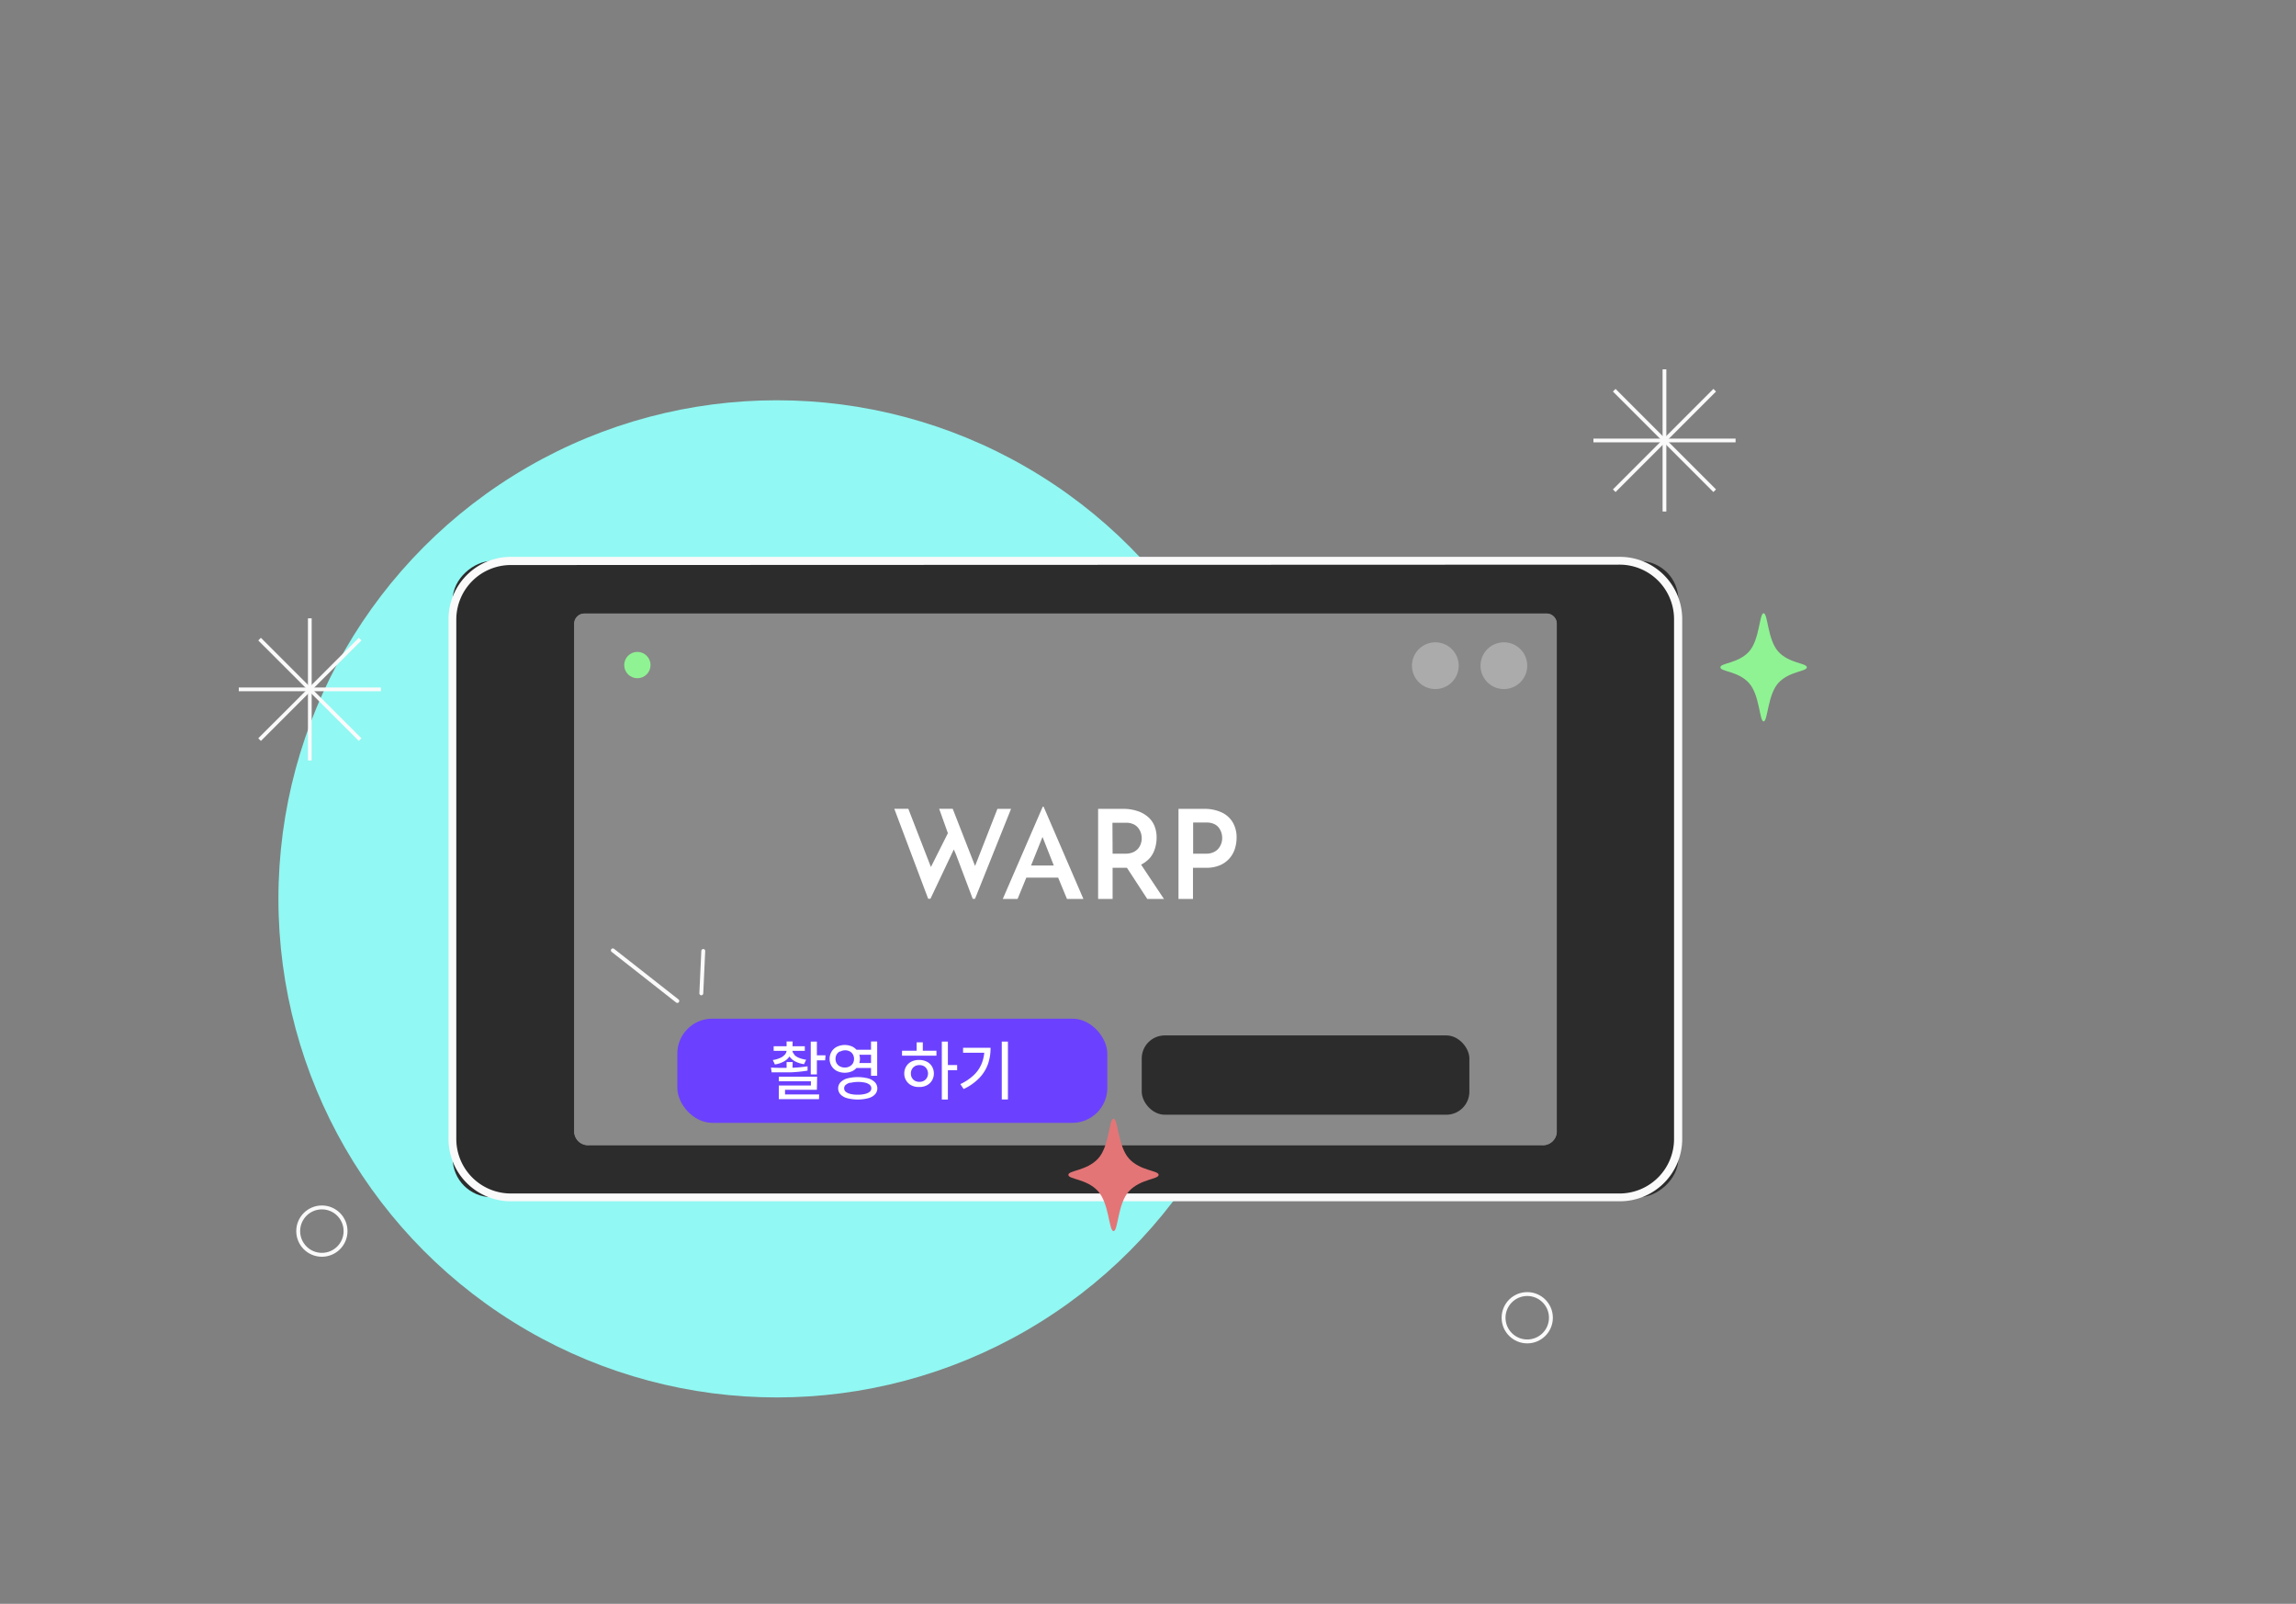 <svg xmlns="http://www.w3.org/2000/svg" viewBox="0 0 294.81 205.87"><rect x="0" y="0" width="294.81" height="205.87" fill="#808080" stroke="none"/><defs><style>.cls-1{isolation:isolate;}.cls-2{fill:#91f8f3;}.cls-13,.cls-3{fill:#2c2c2c;}.cls-4{fill:#fafafa;}.cls-5{fill:#898989;}.cls-6{mix-blend-mode:multiply;}.cls-7{opacity:0.3;}.cls-8{fill:#fff;}.cls-11,.cls-9{fill:none;}.cls-11,.cls-13,.cls-9{stroke:#fafafa;}.cls-13,.cls-9{stroke-linecap:round;stroke-linejoin:round;stroke-width:0.5px;}.cls-10{fill:#8ff393;}.cls-11{stroke-miterlimit:10;stroke-width:0.48px;}.cls-12{fill:#e37577;}.cls-14{fill:#6b41ff;}</style></defs><title>WARP_guide graphic_0218</title><g class="cls-1"><g id="graphic"><circle class="cls-2" cx="99.75" cy="115.38" r="64"/><rect class="cls-3" x="95.98" y="34.15" width="81.66" height="157.39" rx="5" ry="5" transform="translate(23.97 249.65) rotate(-90)"/><path class="cls-4" d="M208,154.2H65.59a8,8,0,0,1-8-8V79.48a8,8,0,0,1,8-8H208a8,8,0,0,1,8,8V146.2A8,8,0,0,1,208,154.2ZM65.59,72.53a7,7,0,0,0-7,7V146.2a7,7,0,0,0,7,7H208a7,7,0,0,0,6.95-7V79.48a7,7,0,0,0-6.95-7Z"/><path class="cls-5" d="M198,147H75.6a1.78,1.78,0,0,1-1.87-1.68V80a1.31,1.31,0,0,1,1.38-1.24h123.4A1.31,1.31,0,0,1,199.89,80v65.34A1.78,1.78,0,0,1,198,147Z"/><g class="cls-6"><path class="cls-5" d="M198,147H75.6a1.78,1.78,0,0,1-1.87-1.68V80a1.31,1.31,0,0,1,1.38-1.24h123.4A1.31,1.31,0,0,1,199.89,80v65.34A1.78,1.78,0,0,1,198,147Z"/></g><g class="cls-7"><path class="cls-4" d="M196.1,85.45a3,3,0,1,1-3-3A3,3,0,0,1,196.1,85.45Z"/></g><g class="cls-7"><path class="cls-4" d="M187.3,85.45a3,3,0,1,1-3-3A3,3,0,0,1,187.3,85.45Z"/></g><rect class="cls-3" x="146.6" y="132.91" width="42.07" height="10.18" rx="2.96" ry="2.96"/><path class="cls-8" d="M137,115.39h2.11L134,103.55h-.11l-5.13,11.84h1.9l1.12-2.73h4.09Zm-4.61-4.29,1.47-3.67,1.45,3.67Z"/><path class="cls-8" d="M149.45,115.39l-2.93-4.4a4,4,0,0,0,1.11-.84,3.33,3.33,0,0,0,.67-1.24,4.59,4.59,0,0,0,.21-1.36,3.89,3.89,0,0,0-.3-1.59,3,3,0,0,0-.87-1.15,3.79,3.79,0,0,0-1.35-.72,5.58,5.58,0,0,0-1.74-.26H141v11.56h1.86v-4h1.84l2.61,4Zm-6.61-9.78h1.72a2.28,2.28,0,0,1,1,.2,1.65,1.65,0,0,1,.62.51,2,2,0,0,1,.33.66,2.51,2.51,0,0,1,.09.63,2.13,2.13,0,0,1-.1.64,1.93,1.93,0,0,1-.34.65,1.83,1.83,0,0,1-.65.49,2.41,2.41,0,0,1-1,.19h-1.65Z"/><path class="cls-8" d="M158.28,105.55a3.22,3.22,0,0,0-1.43-1.27,5.21,5.21,0,0,0-2.26-.45h-3.27v11.56h1.86v-4h1.68a4.35,4.35,0,0,0,1.82-.34,3.41,3.41,0,0,0,1.21-.89,3.5,3.5,0,0,0,.68-1.24,4.7,4.7,0,0,0,.21-1.37A3.76,3.76,0,0,0,158.28,105.55Zm-1.44,2.65a2.08,2.08,0,0,1-.34.66,1.71,1.71,0,0,1-.63.51,2.2,2.2,0,0,1-1,.21h-1.67v-4h1.71a2.36,2.36,0,0,1,1,.2,1.58,1.58,0,0,1,.62.51,2.19,2.19,0,0,1,.4,1.26A2.15,2.15,0,0,1,156.84,108.2Z"/><path class="cls-8" d="M129.82,103.83h-1.75l-.47,1.2-2.4,6.13-2.87-7.34h-1.74l1.12,3.13-2.18,4.34-2.9-7.47h-1.72v0l-.08,0,4.35,11.55h.29l3-6.33.29.67,2.14,5.67h.29Zm-4.61,7.36Z"/><circle class="cls-9" cx="41.33" cy="158.03" r="3.04"/><circle class="cls-9" cx="196.1" cy="169.15" r="3.04"/><path class="cls-10" d="M232,85.66c0-.56-2.25-.48-3.65-2s-1.35-4.94-1.9-4.94-.5,3.43-1.89,4.94-3.66,1.44-3.66,2,2.26.47,3.66,2,1.35,4.94,1.89,4.94.51-3.43,1.9-4.94S232,86.21,232,85.66Z"/><line class="cls-11" x1="207.27" y1="50.09" x2="220.17" y2="62.99"/><line class="cls-11" x1="220.17" y1="50.09" x2="207.27" y2="62.99"/><line class="cls-11" x1="213.72" y1="47.41" x2="213.72" y2="65.66"/><line class="cls-11" x1="222.85" y1="56.54" x2="204.6" y2="56.54"/><line class="cls-11" x1="33.33" y1="82.04" x2="46.24" y2="94.94"/><line class="cls-11" x1="46.24" y1="82.04" x2="33.33" y2="94.94"/><line class="cls-11" x1="39.78" y1="79.37" x2="39.78" y2="97.62"/><line class="cls-11" x1="48.91" y1="88.49" x2="30.66" y2="88.49"/><path class="cls-12" d="M148.77,150.81c0-.58-2.34-.49-3.79-2.07s-1.41-5.14-2-5.14-.52,3.57-2,5.14-3.8,1.49-3.8,2.07,2.35.5,3.8,2.08,1.4,5.14,2,5.14.52-3.57,2-5.14S148.77,151.39,148.77,150.81Z"/><line class="cls-13" x1="78.69" y1="121.99" x2="86.97" y2="128.49"/><line class="cls-13" x1="90.05" y1="127.51" x2="90.3" y2="122.07"/><rect class="cls-14" x="86.97" y="130.76" width="55.21" height="13.37" rx="4.48" ry="4.48"/><path class="cls-8" d="M101.52,137.06c.77,0,1.49-.09,2.17-.18l0,.55a18.48,18.48,0,0,1-2.18.22c-.76,0-1.57,0-2.43,0l-.09-.61C99.93,137.09,100.75,137.08,101.52,137.06Zm-.18-1.41a2,2,0,0,1-.74.63,3.47,3.47,0,0,1-1.1.36l-.27-.57a3.54,3.54,0,0,0,.92-.26,1.66,1.66,0,0,0,.62-.43.81.81,0,0,0,.23-.54v-.1h.6v.1A1.37,1.37,0,0,1,101.34,135.65Zm2-.76h-4v-.59h4Zm1.55,5H100.8v.88H100v-1.43h4.12v-.54H100v-.59h4.92Zm.27,1.2H100v-.6h5.18Zm-3.41-6.49H101v-.91h.78Zm0,2.78H101v-1.05h.78Zm.22-2a1.72,1.72,0,0,0,.62.41,3.86,3.86,0,0,0,.92.24l-.27.57a3.45,3.45,0,0,1-1.11-.34,2,2,0,0,1-.73-.6,1.33,1.33,0,0,1-.25-.79v-.1h.6v.1A.73.73,0,0,0,102,135.35Zm2.92,2.54h-.79V133.7h.79Zm1.06-1.81h-1.37v-.65H106Z"/><path class="cls-8" d="M109.47,134.36a1.76,1.76,0,0,1,.69,2.48,1.77,1.77,0,0,1-.69.64,2.36,2.36,0,0,1-2,0,1.73,1.73,0,0,1-.7-.64,1.82,1.82,0,0,1,0-1.84,1.67,1.67,0,0,1,.7-.64,2.36,2.36,0,0,1,2,0Zm-1.61.59a1.08,1.08,0,0,0-.43.39,1.2,1.2,0,0,0,0,1.16,1.08,1.08,0,0,0,.43.39,1.26,1.26,0,0,0,.62.14,1.21,1.21,0,0,0,.6-.14,1.08,1.08,0,0,0,.43-.39,1.2,1.2,0,0,0,0-1.16,1,1,0,0,0-.42-.39,1.24,1.24,0,0,0-.61-.13A1.26,1.26,0,0,0,107.86,135Zm3.62,3.48a1.92,1.92,0,0,1,.87.5,1.15,1.15,0,0,1,0,1.55,1.83,1.83,0,0,1-.87.49,5.41,5.41,0,0,1-2.69,0,1.83,1.83,0,0,1-.87-.49,1.15,1.15,0,0,1,0-1.55,1.92,1.92,0,0,1,.87-.5,5.41,5.41,0,0,1,2.69,0Zm-2.29.54a1.4,1.4,0,0,0-.6.29.58.58,0,0,0,0,.88,1.52,1.52,0,0,0,.6.28,3.76,3.76,0,0,0,.94.1,3.66,3.66,0,0,0,.94-.1,1.51,1.51,0,0,0,.61-.28.59.59,0,0,0,.2-.44.62.62,0,0,0-.2-.45,1.51,1.51,0,0,0-.61-.28,4.22,4.22,0,0,0-.94-.09A4.35,4.35,0,0,0,109.19,139Zm2.89-3.58h-2.26v-.64h2.26Zm0,1.7h-2.26v-.64h2.26Zm.55,1h-.79v-4.4h.79Z"/><path class="cls-8" d="M120.24,135.51h-4.42v-.64h4.42Zm-1.23.77a1.64,1.64,0,0,1,.66.62,1.79,1.79,0,0,1,0,1.79,1.64,1.64,0,0,1-.66.62,2,2,0,0,1-1,.22,2,2,0,0,1-1-.22,1.64,1.64,0,0,1-.66-.62,1.67,1.67,0,0,1-.24-.89,1.71,1.71,0,0,1,.24-.9,1.64,1.64,0,0,1,.66-.62,2.15,2.15,0,0,1,1-.22A2.11,2.11,0,0,1,119,136.28Zm-1.52.57a1,1,0,0,0-.39.39,1,1,0,0,0-.14.56,1.06,1.06,0,0,0,.14.56,1,1,0,0,0,.39.38,1.2,1.2,0,0,0,.57.13,1.13,1.13,0,0,0,.56-.13,1,1,0,0,0,.39-.38,1.17,1.17,0,0,0,.15-.56,1.14,1.14,0,0,0-.15-.56.92.92,0,0,0-.39-.39,1.16,1.16,0,0,0-.56-.13A1.2,1.2,0,0,0,117.49,136.85Zm1-1.71h-.79V133.8h.79Zm3.22,6h-.78V133.7h.78Zm1.19-3.77h-1.37v-.66h1.37Z"/><path class="cls-8" d="M126.85,136.61a5,5,0,0,1-1.12,1.78,6.7,6.7,0,0,1-2,1.4l-.42-.63a6.54,6.54,0,0,0,1.76-1.19,4.16,4.16,0,0,0,1-1.5,5,5,0,0,0,.33-1.84v-.13h.79A6.27,6.27,0,0,1,126.85,136.61Zm-.08-1.48h-3.11v-.63h3.11Zm2.65,6h-.79V133.7h.79Z"/><circle class="cls-10" cx="81.84" cy="85.37" r="1.69"/></g></g></svg>